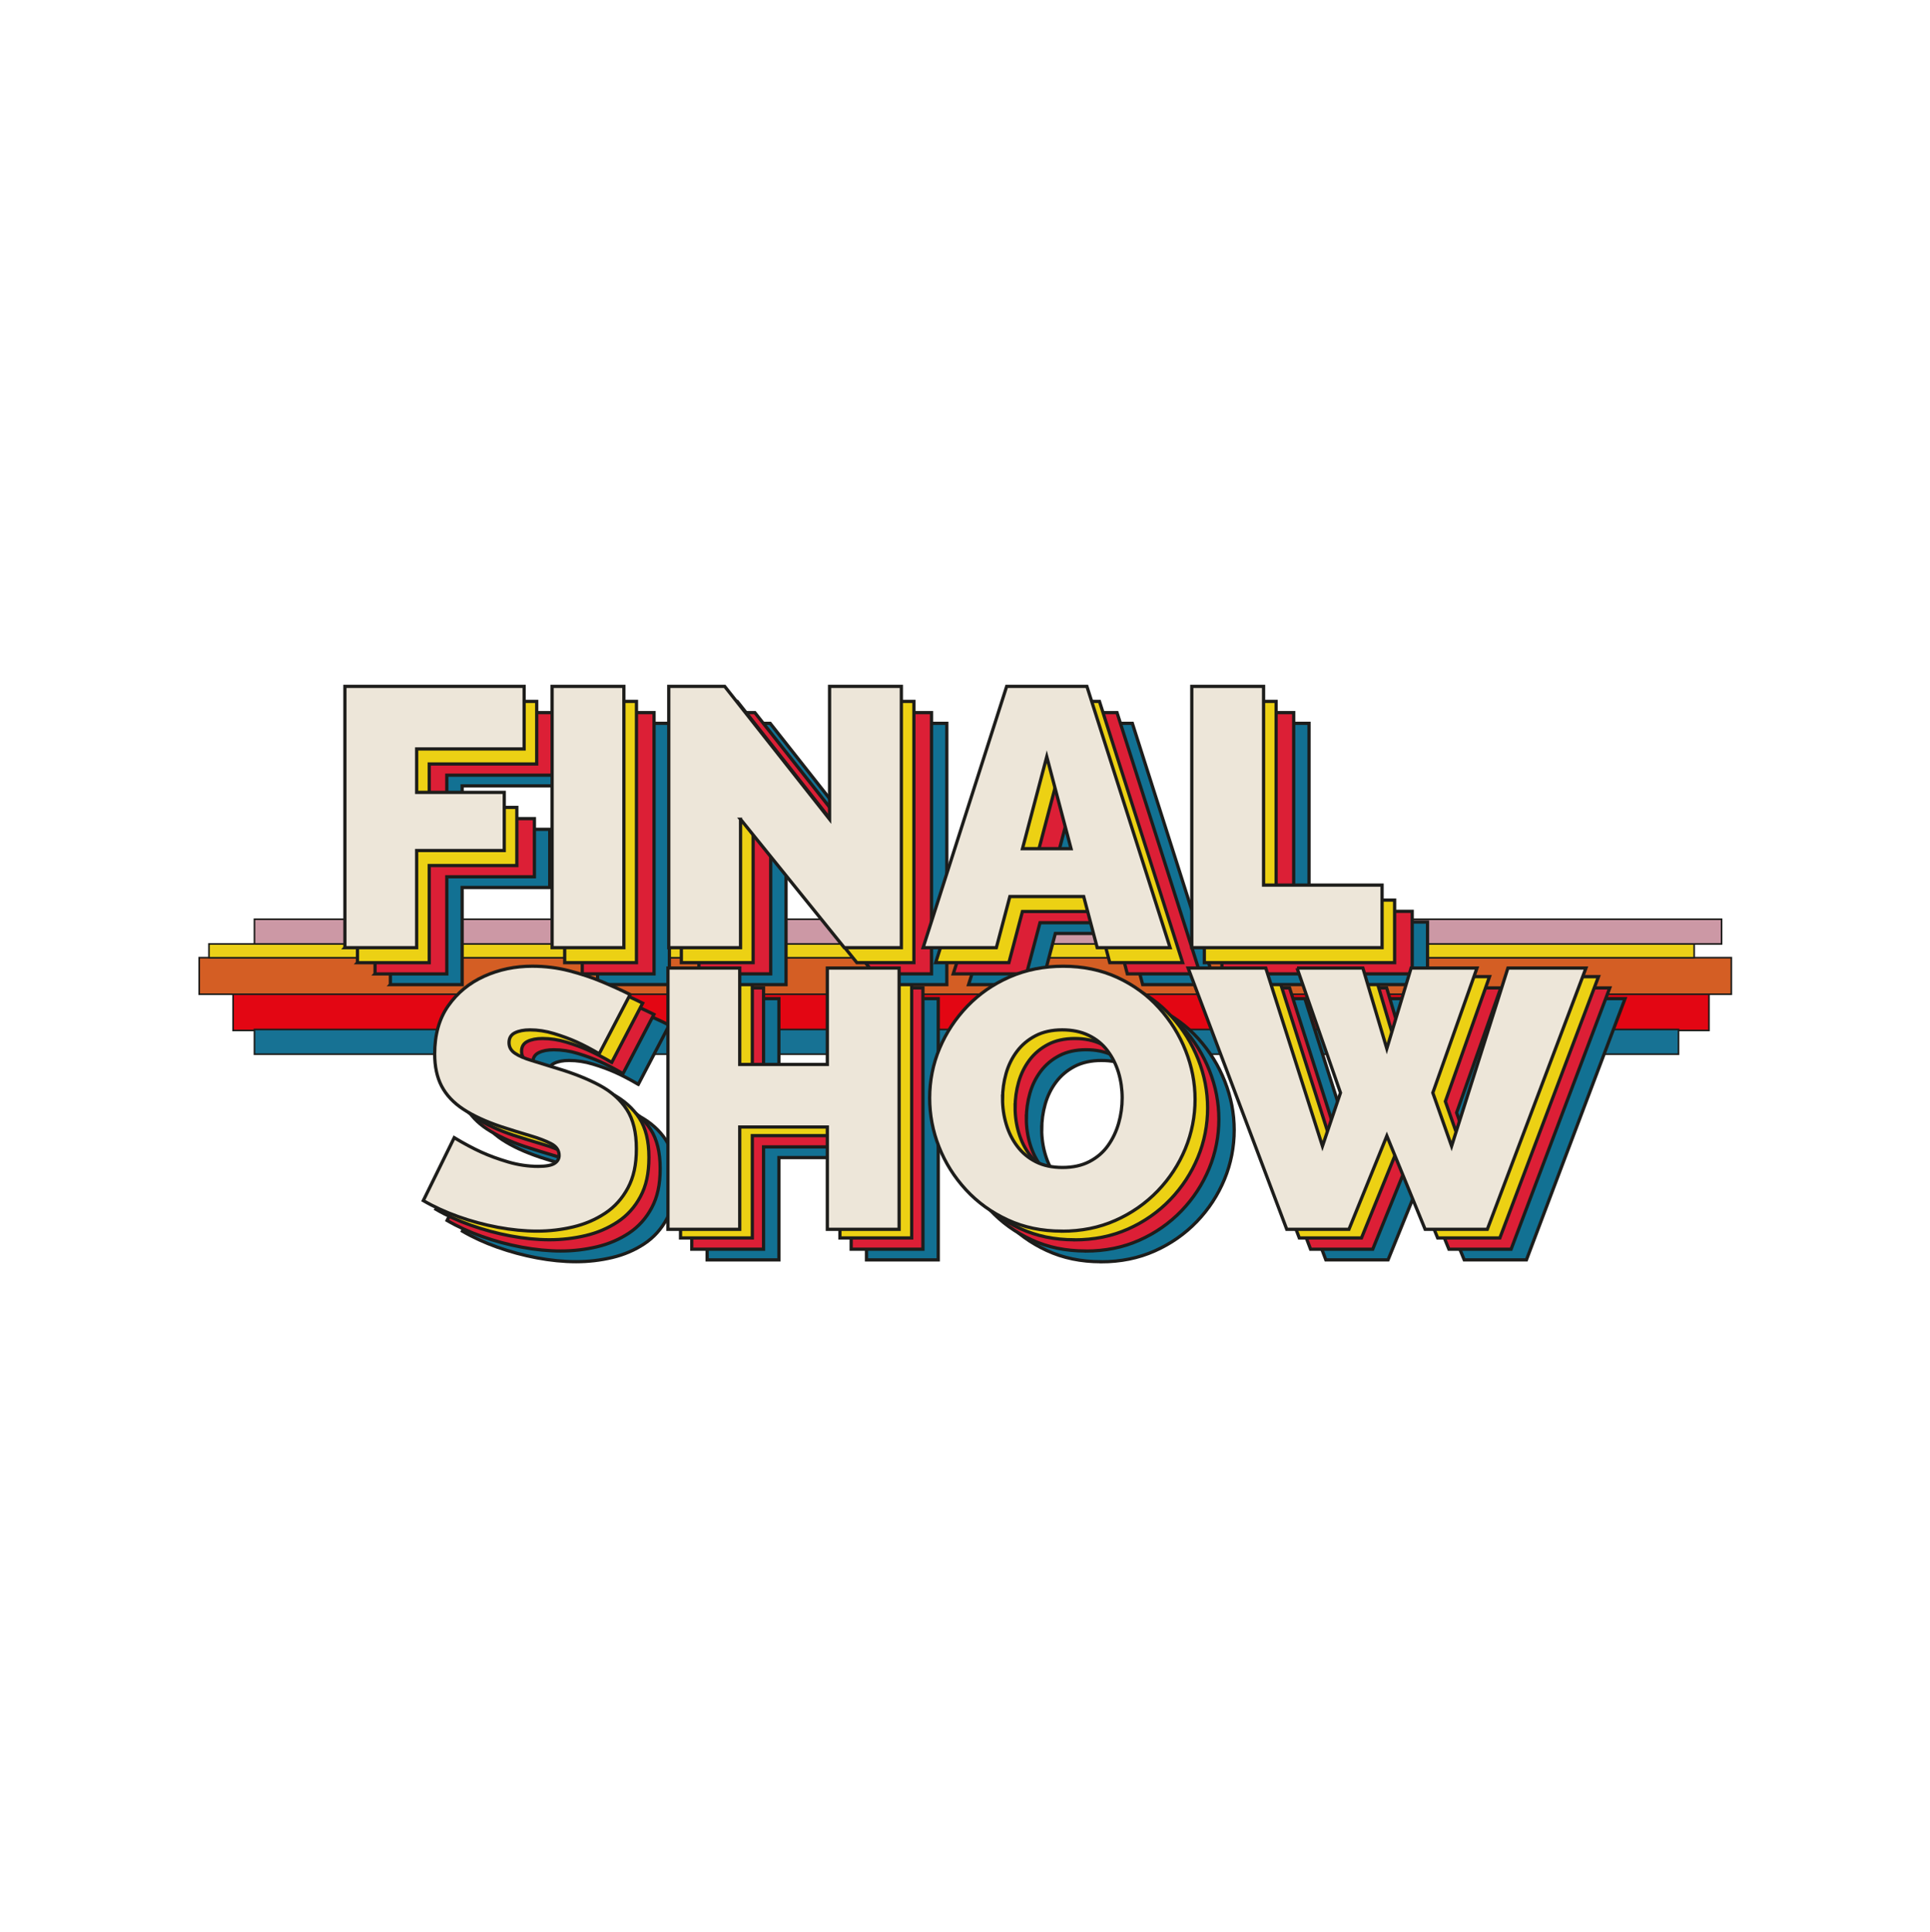 <?xml version="1.0" encoding="UTF-8"?><svg id="Calque_1" xmlns="http://www.w3.org/2000/svg" viewBox="0 0 595.28 596"><defs><style>.cls-1{fill:#dc1f36;}.cls-1,.cls-2,.cls-3,.cls-4,.cls-5,.cls-6,.cls-7,.cls-8,.cls-9{stroke:#1d1d1b;stroke-miterlimit:10;}.cls-2{fill:#cc98a5;}.cls-2,.cls-4,.cls-5,.cls-6,.cls-7{stroke-width:.5px;}.cls-3{fill:#127193;}.cls-4{fill:#177294;}.cls-5{fill:#d45e24;}.cls-6{fill:#ecd018;}.cls-7{fill:#e30613;}.cls-8{fill:#ede6d9;}.cls-9{fill:#ecd114;}</style></defs><rect class="cls-7" x="71.89" y="306.59" width="455.21" height="11.29"/><rect class="cls-5" x="61.44" y="295.42" width="472.56" height="11.29"/><rect class="cls-6" x="64.45" y="291.19" width="458.09" height="4.26"/><rect class="cls-2" x="78.48" y="283.57" width="452.51" height="7.62"/><rect class="cls-4" x="78.48" y="317.58" width="439.23" height="7.62"/><g><path class="cls-3" d="M196.87,334.51c-2.57-1.51-4.92-2.74-7.04-3.69-2.12-.95-4.43-1.8-6.92-2.55-2.5-.76-4.96-1.13-7.38-1.13-1.89,0-3.44,.3-4.65,.9-1.21,.6-1.82,1.61-1.82,3.04,0,1.35,.6,2.44,1.82,3.26,1.21,.83,2.93,1.58,5.17,2.25,2.23,.67,4.9,1.5,8,2.47,4.99,1.5,9.31,3.23,12.94,5.17,3.63,1.95,6.43,4.44,8.4,7.48,1.97,3.04,2.95,7.07,2.95,12.09s-.87,8.83-2.61,12.09c-1.74,3.26-4.09,5.87-7.04,7.82-2.95,1.95-6.24,3.36-9.88,4.22-3.63,.86-7.34,1.29-11.12,1.29s-7.89-.4-12.09-1.19c-4.2-.79-8.27-1.89-12.2-3.29-3.94-1.4-7.53-3.05-10.78-4.94l9.54-19.41c3.03,1.82,5.79,3.29,8.29,4.43,2.5,1.14,5.28,2.16,8.34,3.06s6.15,1.36,9.25,1.36c2.42,0,4.1-.31,5.05-.92,.95-.61,1.42-1.43,1.42-2.44,0-1.58-.83-2.8-2.5-3.66-1.67-.86-3.84-1.69-6.53-2.48-2.69-.79-5.66-1.71-8.91-2.76-4.69-1.58-8.55-3.36-11.58-5.35-3.03-1.99-5.26-4.36-6.7-7.1-1.44-2.74-2.16-6.07-2.16-9.98,0-5.94,1.4-10.9,4.2-14.88,2.8-3.98,6.49-7.01,11.07-9.08,4.58-2.07,9.52-3.1,14.81-3.1,3.93,0,7.74,.47,11.41,1.42,3.67,.95,7.11,2.1,10.33,3.46,3.22,1.36,6.03,2.65,8.46,3.86l-9.54,18.28Z"/><path class="cls-3" d="M289.39,308.06v80.6h-22.13v-31.56h-27.02v31.56h-22.14v-80.6h22.14v29.74h27.02v-29.74h22.13Z"/><path class="cls-3" d="M339.57,389.23c-6.13,0-11.69-1.15-16.69-3.46-5-2.31-9.29-5.41-12.88-9.31-3.59-3.9-6.36-8.29-8.29-13.17-1.93-4.88-2.9-9.93-2.9-15.15s1.02-10.48,3.07-15.32c2.04-4.84,4.9-9.18,8.57-13,3.67-3.82,8.02-6.83,13.05-9.02,5.03-2.19,10.54-3.29,16.52-3.29s11.69,1.15,16.69,3.46c5,2.31,9.27,5.43,12.83,9.37,3.56,3.94,6.3,8.34,8.23,13.23,1.93,4.88,2.9,9.9,2.9,15.04s-1,10.37-3.01,15.21c-2.01,4.84-4.84,9.18-8.51,13-3.67,3.82-8,6.85-13,9.08-5,2.23-10.52,3.35-16.57,3.35Zm-18.28-40.87c0,2.72,.38,5.35,1.14,7.89,.76,2.54,1.89,4.81,3.41,6.81,1.51,2.01,3.42,3.6,5.73,4.77,2.31,1.17,5.05,1.76,8.23,1.76s5.94-.6,8.29-1.82c2.34-1.21,4.26-2.86,5.73-4.94,1.48-2.08,2.57-4.39,3.29-6.92,.72-2.53,1.08-5.13,1.08-7.78s-.38-5.33-1.13-7.83c-.76-2.5-1.89-4.75-3.41-6.75-1.51-2-3.45-3.58-5.79-4.71-2.35-1.14-5.07-1.7-8.17-1.7s-5.92,.61-8.23,1.82c-2.31,1.21-4.22,2.82-5.73,4.82-1.51,2.01-2.63,4.28-3.35,6.81-.72,2.54-1.08,5.13-1.08,7.78Z"/><path class="cls-3" d="M412.1,308.06h20.32l7.38,24.86,7.49-24.86h20.32l-13.62,38.48,5.79,16.46,17.37-54.94h24.07l-30.42,80.6h-19.18l-11.81-28.83-11.69,28.83h-19.18l-30.42-80.6h23.95l17.48,54.94,5.56-16.46-13.4-38.48Z"/></g><g><path class="cls-1" d="M192.15,331.21c-2.57-1.51-4.92-2.74-7.04-3.69-2.12-.95-4.43-1.8-6.92-2.55-2.5-.76-4.96-1.13-7.38-1.13-1.89,0-3.44,.3-4.65,.9-1.21,.6-1.82,1.61-1.82,3.04,0,1.35,.6,2.44,1.82,3.26,1.21,.83,2.93,1.58,5.17,2.25,2.23,.67,4.9,1.5,8,2.47,4.99,1.5,9.31,3.23,12.94,5.17,3.63,1.95,6.43,4.44,8.4,7.48,1.97,3.04,2.95,7.07,2.95,12.09s-.87,8.83-2.61,12.09c-1.74,3.26-4.09,5.87-7.04,7.82-2.95,1.95-6.24,3.36-9.88,4.22-3.63,.86-7.34,1.29-11.12,1.29s-7.89-.4-12.09-1.19c-4.2-.79-8.27-1.89-12.2-3.29-3.94-1.4-7.53-3.05-10.78-4.94l9.54-19.41c3.03,1.82,5.79,3.29,8.29,4.43,2.5,1.14,5.28,2.16,8.34,3.06s6.15,1.36,9.25,1.36c2.42,0,4.1-.31,5.05-.92,.95-.61,1.42-1.43,1.42-2.44,0-1.58-.83-2.8-2.5-3.66-1.67-.86-3.84-1.69-6.53-2.48-2.69-.79-5.66-1.71-8.91-2.76-4.69-1.58-8.55-3.36-11.58-5.35-3.03-1.99-5.26-4.36-6.7-7.1-1.44-2.74-2.16-6.07-2.16-9.98,0-5.94,1.4-10.9,4.2-14.88,2.8-3.98,6.49-7.01,11.07-9.08,4.58-2.07,9.52-3.1,14.81-3.1,3.93,0,7.74,.47,11.41,1.42,3.67,.95,7.11,2.1,10.33,3.46,3.22,1.36,6.03,2.65,8.46,3.86l-9.54,18.28Z"/><path class="cls-1" d="M284.66,304.76v80.6h-22.13v-31.56h-27.02v31.56h-22.14v-80.6h22.14v29.74h27.02v-29.74h22.13Z"/><path class="cls-1" d="M334.84,385.92c-6.13,0-11.69-1.15-16.69-3.46-5-2.31-9.29-5.41-12.88-9.31-3.59-3.9-6.36-8.29-8.29-13.17-1.93-4.88-2.9-9.93-2.9-15.15s1.02-10.48,3.07-15.32c2.04-4.84,4.9-9.18,8.57-13,3.67-3.82,8.02-6.83,13.05-9.02,5.03-2.19,10.54-3.29,16.52-3.29s11.69,1.15,16.69,3.46c5,2.31,9.27,5.43,12.83,9.37,3.56,3.94,6.3,8.34,8.23,13.23,1.93,4.88,2.9,9.9,2.9,15.04s-1,10.37-3.01,15.21c-2.01,4.84-4.84,9.18-8.51,13-3.67,3.82-8,6.85-13,9.08-5,2.23-10.52,3.35-16.57,3.35Zm-18.28-40.87c0,2.72,.38,5.35,1.14,7.89,.76,2.54,1.89,4.81,3.41,6.81,1.51,2.01,3.42,3.6,5.73,4.77,2.31,1.17,5.05,1.76,8.23,1.76s5.94-.6,8.29-1.82c2.34-1.21,4.26-2.86,5.73-4.94,1.48-2.08,2.57-4.39,3.29-6.92,.72-2.53,1.08-5.13,1.08-7.78s-.38-5.33-1.13-7.83c-.76-2.5-1.89-4.75-3.41-6.75-1.51-2-3.45-3.58-5.79-4.71-2.35-1.14-5.07-1.7-8.17-1.7s-5.92,.61-8.23,1.82c-2.31,1.21-4.22,2.82-5.73,4.82-1.51,2.01-2.63,4.28-3.35,6.81-.72,2.54-1.08,5.13-1.08,7.78Z"/><path class="cls-1" d="M407.38,304.76h20.32l7.38,24.86,7.49-24.86h20.32l-13.62,38.48,5.79,16.46,17.37-54.94h24.07l-30.42,80.6h-19.18l-11.81-28.83-11.69,28.83h-19.18l-30.42-80.6h23.95l17.48,54.94,5.56-16.46-13.4-38.48Z"/></g><g><path class="cls-9" d="M188.68,327.74c-2.57-1.51-4.92-2.74-7.04-3.69-2.12-.95-4.43-1.8-6.92-2.55-2.5-.76-4.96-1.13-7.38-1.13-1.89,0-3.44,.3-4.65,.9-1.21,.6-1.82,1.61-1.82,3.04,0,1.35,.6,2.44,1.82,3.26,1.21,.83,2.93,1.58,5.17,2.25,2.23,.67,4.9,1.5,8,2.47,4.99,1.5,9.31,3.23,12.94,5.17,3.63,1.95,6.43,4.44,8.4,7.48,1.97,3.04,2.95,7.07,2.95,12.09s-.87,8.83-2.61,12.09c-1.74,3.26-4.09,5.87-7.04,7.82-2.95,1.95-6.24,3.36-9.88,4.22-3.63,.86-7.34,1.29-11.12,1.29s-7.89-.4-12.09-1.19c-4.2-.79-8.27-1.89-12.2-3.29-3.94-1.4-7.53-3.05-10.78-4.94l9.54-19.41c3.03,1.82,5.79,3.29,8.29,4.43,2.5,1.14,5.28,2.16,8.34,3.06s6.15,1.36,9.25,1.36c2.42,0,4.1-.31,5.05-.92,.95-.61,1.42-1.43,1.42-2.44,0-1.58-.83-2.8-2.5-3.66-1.67-.86-3.84-1.69-6.53-2.48-2.69-.79-5.66-1.71-8.91-2.76-4.69-1.58-8.55-3.36-11.58-5.35-3.03-1.99-5.26-4.36-6.7-7.1-1.44-2.74-2.16-6.07-2.16-9.98,0-5.94,1.4-10.9,4.2-14.88,2.8-3.98,6.49-7.01,11.07-9.08,4.58-2.07,9.52-3.1,14.81-3.1,3.93,0,7.74,.47,11.41,1.42,3.67,.95,7.11,2.1,10.33,3.46,3.22,1.36,6.03,2.65,8.46,3.86l-9.54,18.28Z"/><path class="cls-9" d="M281.2,301.29v80.6h-22.14v-31.56h-27.02v31.56h-22.14v-80.6h22.14v29.74h27.02v-29.74h22.14Z"/><path class="cls-9" d="M331.37,382.46c-6.13,0-11.69-1.15-16.69-3.46-5-2.31-9.29-5.41-12.88-9.31-3.59-3.9-6.36-8.29-8.29-13.17-1.93-4.88-2.9-9.93-2.9-15.15s1.02-10.48,3.07-15.32c2.04-4.84,4.9-9.18,8.57-13,3.67-3.82,8.02-6.83,13.05-9.02,5.03-2.19,10.54-3.29,16.52-3.29s11.69,1.15,16.69,3.46c5,2.31,9.27,5.43,12.83,9.37,3.56,3.94,6.3,8.34,8.23,13.23,1.93,4.88,2.9,9.9,2.9,15.04s-1,10.37-3.01,15.21c-2.01,4.84-4.84,9.18-8.51,13-3.67,3.82-8,6.85-13,9.08-5,2.23-10.52,3.35-16.57,3.35Zm-18.28-40.87c0,2.72,.38,5.35,1.14,7.89,.76,2.54,1.89,4.81,3.41,6.81,1.51,2.01,3.42,3.6,5.73,4.77,2.31,1.17,5.05,1.76,8.23,1.76s5.94-.6,8.29-1.82c2.34-1.21,4.26-2.86,5.73-4.94,1.48-2.08,2.57-4.39,3.29-6.92,.72-2.53,1.08-5.13,1.08-7.78s-.38-5.33-1.13-7.83c-.76-2.5-1.89-4.75-3.41-6.75-1.51-2-3.45-3.58-5.79-4.71-2.35-1.14-5.07-1.7-8.17-1.7s-5.92,.61-8.23,1.82c-2.31,1.21-4.22,2.82-5.73,4.82-1.51,2.01-2.63,4.28-3.35,6.81-.72,2.54-1.08,5.13-1.08,7.78Z"/><path class="cls-9" d="M403.91,301.29h20.32l7.38,24.86,7.49-24.86h20.32l-13.62,38.48,5.79,16.46,17.37-54.94h24.07l-30.42,80.6h-19.18l-11.81-28.83-11.69,28.83h-19.18l-30.42-80.6h23.95l17.48,54.94,5.56-16.46-13.4-38.48Z"/></g><g><path class="cls-3" d="M120.41,303.73v-80.6h55.28v19.3h-33.15v13.4h27.02v17.94h-27.02v29.97h-22.14Z"/><path class="cls-3" d="M184.32,303.73v-80.6h22.14v80.6h-22.14Z"/><path class="cls-3" d="M242.44,264.12v39.62h-22.14v-80.6h17.25l32.35,40.98v-40.98h22.13v80.6h-17.59l-32.01-39.62Z"/><path class="cls-3" d="M324.51,223.14h24.75l25.66,80.6h-22.48l-4.17-15.78h-22.77l-4.17,15.78h-22.59l25.77-80.6Zm19.86,50.06l-7.49-28.38-7.49,28.38h14.98Z"/><path class="cls-3" d="M381.61,303.73v-80.6h22.14v61.3h36.55v19.3h-58.69Z"/></g><g><path class="cls-1" d="M115.68,300.43v-80.6h55.28v19.3h-33.15v13.4h27.02v17.94h-27.02v29.97h-22.14Z"/><path class="cls-1" d="M179.59,300.43v-80.6h22.14v80.6h-22.14Z"/><path class="cls-1" d="M237.71,260.81v39.62h-22.14v-80.6h17.25l32.35,40.98v-40.98h22.14v80.6h-17.6l-32.01-39.62Z"/><path class="cls-1" d="M319.78,219.83h24.75l25.66,80.6h-22.48l-4.17-15.78h-22.77l-4.17,15.78h-22.59l25.77-80.6Zm19.86,50.06l-7.49-28.38-7.49,28.38h14.98Z"/><path class="cls-1" d="M376.88,300.43v-80.6h22.14v61.3h36.55v19.3h-58.69Z"/></g><g><path class="cls-9" d="M110.26,296.97v-80.6h55.28v19.3h-33.15v13.4h27.02v17.94h-27.02v29.97h-22.14Z"/><path class="cls-9" d="M174.17,296.97v-80.6h22.14v80.6h-22.14Z"/><path class="cls-9" d="M232.29,257.35v39.62h-22.14v-80.6h17.25l32.35,40.98v-40.98h22.13v80.6h-17.59l-32.01-39.62Z"/><path class="cls-9" d="M314.36,216.37h24.75l25.66,80.6h-22.48l-4.17-15.78h-22.77l-4.17,15.78h-22.59l25.77-80.6Zm19.86,50.06l-7.49-28.38-7.49,28.38h14.98Z"/><path class="cls-9" d="M371.46,296.97v-80.6h22.14v61.3h36.55v19.3h-58.69Z"/></g><g><path class="cls-8" d="M184.81,325.08c-2.57-1.51-4.92-2.74-7.04-3.69-2.12-.95-4.43-1.8-6.92-2.55-2.5-.76-4.96-1.13-7.38-1.13-1.89,0-3.44,.3-4.65,.9-1.21,.6-1.82,1.61-1.82,3.04,0,1.35,.6,2.44,1.82,3.26,1.21,.83,2.93,1.58,5.17,2.25,2.23,.67,4.9,1.5,8,2.47,4.99,1.5,9.31,3.23,12.94,5.17,3.63,1.95,6.43,4.44,8.4,7.48,1.97,3.04,2.95,7.07,2.95,12.09s-.87,8.83-2.61,12.09c-1.74,3.26-4.09,5.87-7.04,7.82-2.95,1.95-6.24,3.36-9.88,4.22-3.63,.86-7.34,1.29-11.12,1.29s-7.89-.4-12.09-1.19c-4.2-.79-8.27-1.89-12.2-3.29-3.94-1.4-7.53-3.05-10.78-4.94l9.54-19.41c3.03,1.82,5.79,3.29,8.29,4.43,2.5,1.14,5.28,2.16,8.34,3.06s6.15,1.36,9.25,1.36c2.42,0,4.1-.31,5.05-.92,.95-.61,1.42-1.43,1.42-2.44,0-1.58-.83-2.8-2.5-3.66-1.67-.86-3.84-1.69-6.53-2.48-2.69-.79-5.66-1.71-8.91-2.76-4.69-1.58-8.55-3.36-11.58-5.35-3.03-1.99-5.26-4.36-6.7-7.1-1.44-2.74-2.16-6.07-2.16-9.98,0-5.94,1.4-10.9,4.2-14.88,2.8-3.98,6.49-7.01,11.07-9.08,4.58-2.07,9.52-3.1,14.81-3.1,3.93,0,7.74,.47,11.41,1.42,3.67,.95,7.11,2.1,10.33,3.46,3.22,1.36,6.03,2.65,8.46,3.86l-9.54,18.28Z"/><path class="cls-8" d="M277.32,298.63v80.6h-22.14v-31.56h-27.02v31.56h-22.14v-80.6h22.14v29.74h27.02v-29.74h22.14Z"/><path class="cls-8" d="M327.5,379.79c-6.13,0-11.69-1.15-16.69-3.46-5-2.31-9.29-5.41-12.88-9.31-3.59-3.9-6.36-8.29-8.29-13.17-1.93-4.88-2.9-9.93-2.9-15.15s1.02-10.48,3.07-15.32c2.04-4.84,4.9-9.18,8.57-13,3.67-3.82,8.02-6.83,13.05-9.02,5.03-2.19,10.54-3.29,16.52-3.29s11.69,1.15,16.69,3.46c5,2.31,9.27,5.43,12.83,9.37,3.56,3.94,6.3,8.34,8.23,13.23,1.93,4.88,2.9,9.9,2.9,15.04s-1,10.37-3.01,15.21c-2.01,4.84-4.84,9.18-8.51,13-3.67,3.82-8,6.85-13,9.08-5,2.23-10.52,3.35-16.57,3.35Zm-18.28-40.87c0,2.72,.38,5.35,1.14,7.89,.76,2.54,1.89,4.81,3.41,6.81,1.51,2.01,3.42,3.6,5.73,4.77,2.31,1.17,5.05,1.76,8.23,1.76s5.94-.6,8.29-1.82c2.34-1.21,4.26-2.86,5.73-4.94,1.48-2.08,2.57-4.39,3.29-6.92,.72-2.53,1.08-5.13,1.08-7.78s-.38-5.33-1.13-7.83c-.76-2.5-1.89-4.75-3.41-6.75-1.51-2-3.45-3.58-5.79-4.71-2.35-1.14-5.07-1.7-8.17-1.7s-5.92,.61-8.23,1.82c-2.31,1.21-4.22,2.82-5.73,4.82-1.51,2.01-2.63,4.28-3.35,6.81-.72,2.54-1.08,5.13-1.08,7.78Z"/><path class="cls-8" d="M400.04,298.63h20.32l7.38,24.86,7.49-24.86h20.32l-13.62,38.48,5.79,16.46,17.37-54.94h24.07l-30.42,80.6h-19.18l-11.81-28.83-11.69,28.83h-19.18l-30.42-80.6h23.95l17.48,54.94,5.56-16.46-13.4-38.48Z"/></g><g><path class="cls-8" d="M106.38,292.34v-80.6h55.28v19.3h-33.15v13.4h27.02v17.94h-27.02v29.97h-22.14Z"/><path class="cls-8" d="M170.29,292.34v-80.6h22.14v80.6h-22.14Z"/><path class="cls-8" d="M228.41,252.72v39.62h-22.14v-80.6h17.25l32.35,40.98v-40.98h22.14v80.6h-17.6l-32.01-39.62Z"/><path class="cls-8" d="M310.49,211.74h24.75l25.66,80.6h-22.48l-4.17-15.78h-22.77l-4.17,15.78h-22.59l25.77-80.6Zm19.86,50.06l-7.49-28.38-7.49,28.38h14.98Z"/><path class="cls-8" d="M367.59,292.34v-80.6h22.14v61.3h36.55v19.3h-58.69Z"/></g></svg>